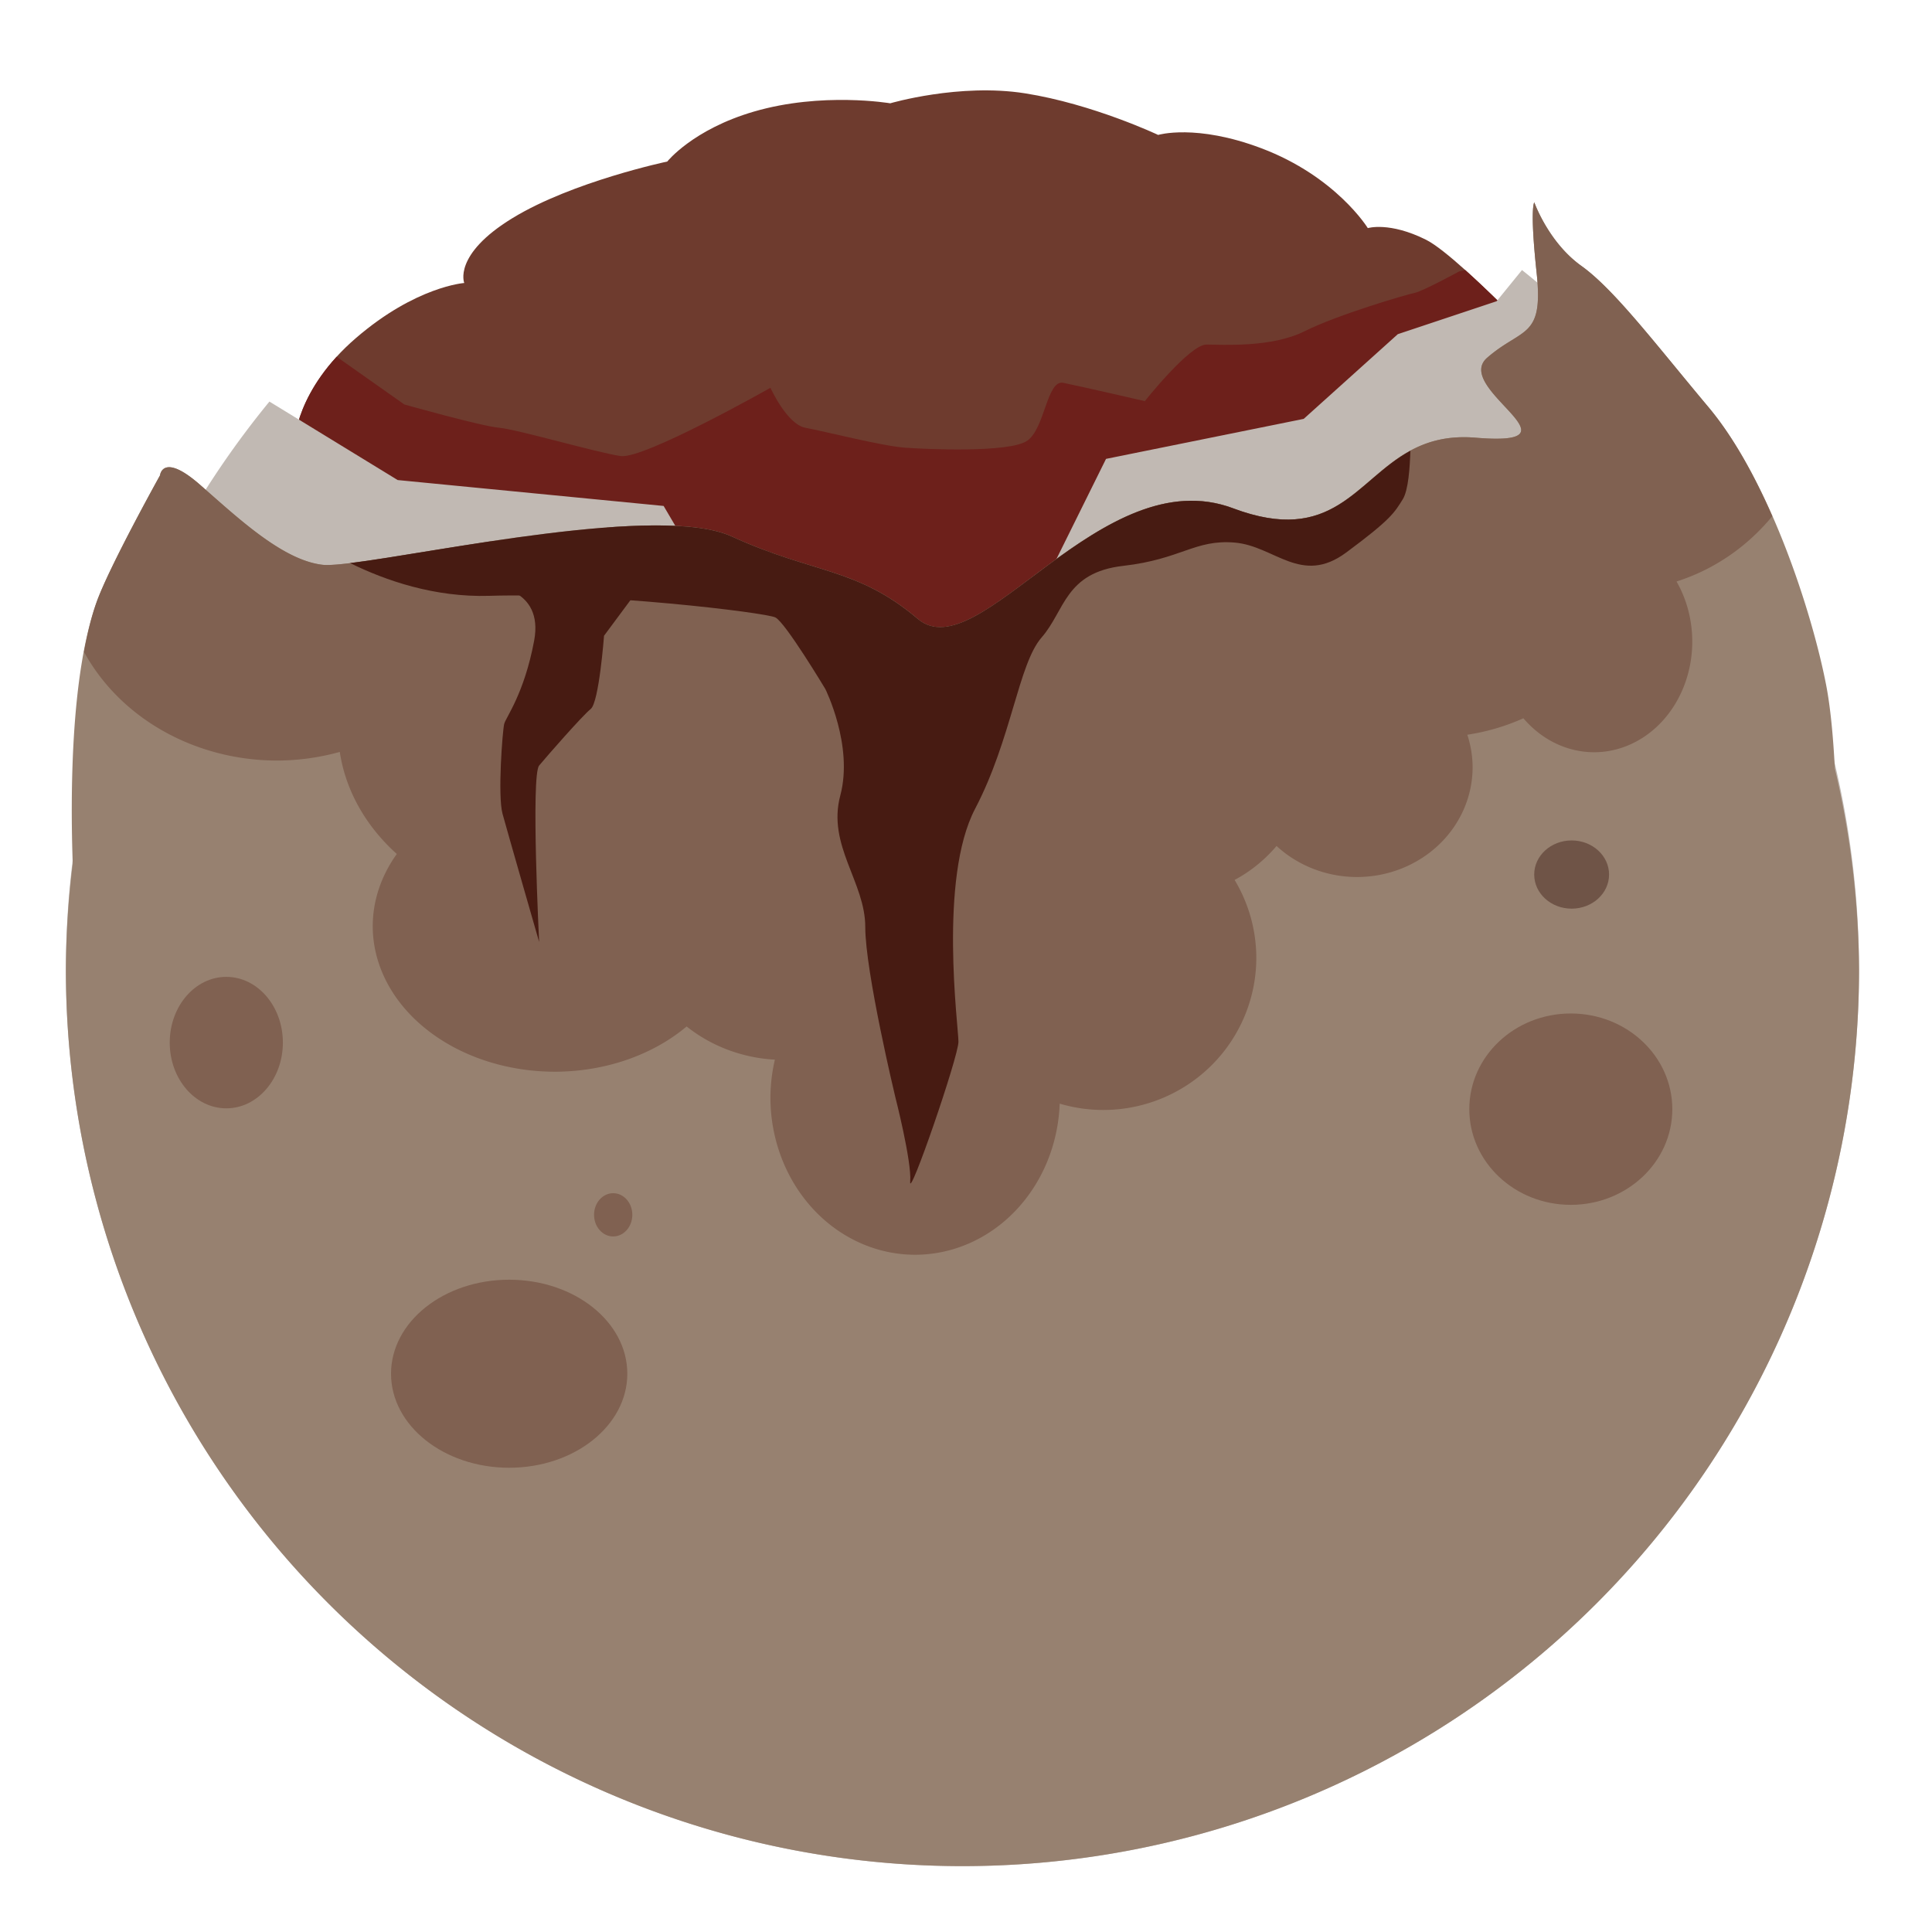 <?xml version="1.0" encoding="UTF-8" standalone="no"?>
<!-- Created with Inkscape (http://www.inkscape.org/) -->

<svg
   xmlns:dc="http://purl.org/dc/elements/1.1/"
   xmlns:cc="http://creativecommons.org/ns#"
   xmlns:rdf="http://www.w3.org/1999/02/22-rdf-syntax-ns#"
   xmlns:svg="http://www.w3.org/2000/svg"
   xmlns="http://www.w3.org/2000/svg"
   xmlns:sodipodi="http://sodipodi.sourceforge.net/DTD/sodipodi-0.dtd"
   xmlns:inkscape="http://www.inkscape.org/namespaces/inkscape"
   width="128"
   height="128"
   viewBox="0 0 128 128"
   id="svg2"
   version="1.1"
   inkscape:version="0.91 r13725"
   sodipodi:docname="zombie_head2.svg">
  <defs
     id="defs4" />
  <sodipodi:namedview
     id="base"
     pagecolor="#ffffff"
     bordercolor="#666666"
     borderopacity="1.0"
     inkscape:pageopacity="0.0"
     inkscape:pageshadow="2"
     inkscape:zoom="9.0708542"
     inkscape:cx="85.442479"
     inkscape:cy="38.814482"
     inkscape:document-units="px"
     inkscape:current-layer="layer1"
     showgrid="false"
     units="px"
     inkscape:window-width="1920"
     inkscape:window-height="1018"
     inkscape:window-x="-8"
     inkscape:window-y="-8"
     inkscape:window-maximized="1" />
  <g
     inkscape:label="Calque 1"
     inkscape:groupmode="layer"
     id="layer1"
     transform="translate(0,-924.362)">
    <path
       style="fill:#6e3b2e;fill-opacity:1;fill-rule:evenodd;stroke:none;stroke-width:1px;stroke-linecap:butt;stroke-linejoin:miter;stroke-opacity:1"
       d="m 19.513,953.584 c 0,0 0.11,-3.418 4.079,-6.835 3.969,-3.418 7.166,-3.638 7.166,-3.638 0,0 -0.772,-1.874 3.197,-4.299 3.969,-2.425 10.253,-3.748 10.253,-3.748 0,0 1.69,-2.124 5.733,-3.307 4.52,-1.323 9.04,-0.551 9.04,-0.551 0,0 4.577,-1.348 8.93,-0.661 4.498,0.71 8.819,2.756 8.819,2.756 0,0 2.506,-0.753 6.835,0.882 4.961,1.874 7.056,5.292 7.056,5.292 0,0 1.433,-0.441 3.859,0.772 2.425,1.213 10.473,9.922 10.473,9.922 0,0 -1.654,18.08 -3.087,20.064 -1.433,1.984 -25.025,13.67 -27.34,14.662 -2.315,0.992 -42.664,0.551 -42.664,0.551 L 14.221,971.444"
       id="path4151"
       inkscape:connector-curvature="0"
       sodipodi:nodetypes="cscscscscscscsscc" />
    <path
       style="fill:#6d201b;fill-rule:evenodd;stroke:none;stroke-width:1px;stroke-linecap:butt;stroke-linejoin:miter;stroke-opacity:1;fill-opacity:1"
       d="M 97.074 17.891 L 96.684 17.977 C 96.684 17.977 94.258 19.3 93.707 19.41 C 93.156 19.52 88.637 20.843 86.432 21.945 C 84.227 23.048 81.028 22.828 79.926 22.828 C 78.823 22.828 75.848 26.576 75.848 26.576 C 75.848 26.576 71.548 25.584 70.445 25.363 C 69.343 25.143 69.232 28.451 68.02 29.223 C 66.807 29.994 61.516 29.772 59.973 29.662 C 58.429 29.552 54.57 28.56 53.357 28.34 C 52.145 28.119 51.043 25.693 51.043 25.693 C 51.043 25.693 42.664 30.435 41.121 30.215 C 39.578 29.994 34.285 28.45 33.072 28.34 C 31.86 28.23 26.789 26.797 26.789 26.797 L 22.303 23.635 C 20.714 25.371 20.035 26.986 19.74 28.031 L 18.852 44.436 L 55.232 54.469 C 55.232 54.469 73.421 54.688 75.516 53.916 C 77.61 53.144 92.493 48.624 96.572 43.773 C 99.464 40.334 102.561 35.668 104.16 33.184 C 104.308 31.908 104.452 30.666 104.562 29.617 L 101.682 22.387 C 100.204 20.87 98.567 19.23 97.074 17.891 z "
       transform="translate(0,924.362)"
       id="path4153" />
    <path
       style="opacity:1;fill:#c1b9b3;fill-opacity:1;stroke:none;stroke-width:3;stroke-linecap:round;stroke-linejoin:round;stroke-miterlimit:4;stroke-dasharray:none;stroke-opacity:1"
       d="M 100.836 17.891 L 99.156 19.957 L 92.609 22.139 L 86.373 27.752 L 73.277 30.402 L 65.17 46.771 L 48.643 41.471 L 43.967 33.52 L 26.348 31.805 L 17.85 26.605 A 59.401 59.401 0 0 0 4.365 64.234 A 59.401 59.401 0 0 0 63.766 123.635 A 59.401 59.401 0 0 0 123.166 64.234 A 59.401 59.401 0 0 0 100.836 17.891 z "
       transform="translate(0,924.362)"
       id="circle4138" />
    <path
       style="opacity:1;fill:#978170;fill-opacity:1;stroke:none;stroke-width:3;stroke-linecap:round;stroke-linejoin:round;stroke-miterlimit:4;stroke-dasharray:none;stroke-opacity:1"
       d="M 101.652 13.408 C 101.652 13.408 101.339 13.721 101.807 18.086 C 102.274 22.451 100.872 21.67 98.533 23.697 C 96.195 25.724 105.237 29.622 97.754 28.998 C 90.27 28.374 90.426 36.95 81.695 33.676 C 72.964 30.402 64.858 44.434 60.805 41.004 C 56.751 37.574 53.943 38.041 48.486 35.547 C 43.03 33.052 24.01 37.73 21.359 37.418 C 18.709 37.106 15.746 34.3 13.252 32.117 C 10.757 29.934 10.602 31.494 10.602 31.494 C 10.602 31.494 7.235 37.543 6.393 39.912 C 4.672 44.752 4.662 52.695 4.818 57.211 A 59.401 59.401 0 0 0 4.365 64.234 A 59.401 59.401 0 0 0 63.766 123.635 A 59.401 59.401 0 0 0 123.166 64.234 A 59.401 59.401 0 0 0 121.564 50.914 C 121.457 48.863 121.281 46.895 120.984 45.369 C 120.058 40.603 117.243 31.806 113.189 26.973 C 109.717 22.833 106.952 19.176 104.77 17.617 C 102.587 16.058 101.652 13.408 101.652 13.408 z "
       transform="translate(0,924.362)"
       id="path4136" />
    <path
       style="opacity:1;fill:#806151;fill-opacity:1;stroke:none;stroke-width:3;stroke-linecap:round;stroke-linejoin:round;stroke-miterlimit:4;stroke-dasharray:none;stroke-opacity:1"
       d="M 101.652 13.408 C 101.652 13.408 101.339 13.721 101.807 18.086 C 102.274 22.451 100.872 21.67 98.533 23.697 C 96.195 25.724 105.237 29.622 97.754 28.998 C 90.27 28.374 90.426 36.95 81.695 33.676 C 72.964 30.402 64.858 44.434 60.805 41.004 C 56.751 37.574 53.943 38.041 48.486 35.547 C 46.765 34.76 43.692 34.689 40.211 34.947 A 21.277 19.623 0 0 0 39.24 36.352 A 14.442 12.127 0 0 0 36.82 36.168 A 14.442 12.127 0 0 0 32.602 36.709 A 14.276 12.898 0 0 0 32.498 35.873 C 27.276 36.656 22.576 37.561 21.359 37.418 C 18.709 37.106 15.746 34.3 13.252 32.117 C 10.757 29.934 10.602 31.494 10.602 31.494 C 10.602 31.494 7.235 37.543 6.393 39.912 C 6.046 40.887 5.785 42.01 5.564 43.184 A 14.276 12.898 0 0 0 18.355 50.389 A 14.276 12.898 0 0 0 22.512 49.816 A 14.442 12.127 0 0 0 26.289 56.578 A 12.072 9.646 0 0 0 24.695 61.357 A 12.072 9.646 0 0 0 36.766 71.004 A 12.072 9.646 0 0 0 45.492 68.006 A 9.922 9.316 0 0 0 51.338 70.205 A 9.591 10.418 0 0 0 51.043 72.713 A 9.591 10.418 0 0 0 60.633 83.131 A 9.591 10.418 0 0 0 70.207 73.119 A 10.142 10.087 0 0 0 73.092 73.539 A 10.142 10.087 0 0 0 83.234 63.453 A 10.142 10.087 0 0 0 81.795 58.297 A 9.426 10.583 0 0 0 84.576 56.049 A 7.662 7.276 0 0 0 89.904 58.105 A 7.662 7.276 0 0 0 97.564 50.83 A 7.662 7.276 0 0 0 97.213 48.678 A 13.836 13.284 0 0 0 100.928 47.588 A 6.504 7.331 0 0 0 105.613 49.838 A 6.504 7.331 0 0 0 112.117 42.506 A 6.504 7.331 0 0 0 111.074 38.525 A 13.56 14.166 0 0 0 117.42 34.197 C 116.234 31.496 114.817 28.913 113.189 26.973 C 109.717 22.833 106.952 19.176 104.77 17.617 C 102.587 16.058 101.652 13.408 101.652 13.408 z "
       transform="translate(0,924.362)"
       id="path4163" />
    <path
       style="fill:#471b12;fill-rule:evenodd;stroke:none;stroke-width:1px;stroke-linecap:butt;stroke-linejoin:miter;stroke-opacity:1;fill-opacity:1"
       d="M 93.443 29.863 C 89.833 31.828 88.319 36.16 81.695 33.676 C 72.964 30.402 64.858 44.434 60.805 41.004 C 56.751 37.574 53.943 38.041 48.486 35.547 C 43.743 33.379 28.775 36.622 23.195 37.305 C 25.537 38.459 28.783 39.585 32.412 39.475 C 39.688 39.254 50.712 40.577 51.373 40.908 C 52.035 41.239 54.68 45.648 54.68 45.648 C 54.68 45.648 56.554 49.396 55.672 52.703 C 54.79 56.01 57.326 58.437 57.326 61.414 C 57.326 64.391 59.311 72.658 59.311 72.658 C 59.311 72.658 60.413 76.958 60.303 78.281 C 60.192 79.604 63.5 70.012 63.5 69.02 C 63.5 68.027 62.176 58.216 64.602 53.586 C 67.027 48.956 67.468 43.994 69.012 42.23 C 70.555 40.467 70.556 37.931 74.414 37.49 C 78.273 37.049 79.155 35.727 81.801 35.947 C 84.447 36.168 86.211 38.812 89.188 36.607 C 92.164 34.403 92.384 33.962 92.936 33.08 C 93.311 32.479 93.405 30.968 93.443 29.863 z "
       transform="translate(0,924.362)"
       id="path4158" />
    <ellipse
       style="opacity:1;fill:#806151;fill-opacity:1;stroke:none;stroke-width:3;stroke-linecap:round;stroke-linejoin:round;stroke-miterlimit:4;stroke-dasharray:none;stroke-opacity:1"
       id="path4189"
       cx="104.07"
       cy="997.847"
       rx="6.725"
       ry="6.339" />
    <ellipse
       style="opacity:1;fill:#6f5447;fill-opacity:1;stroke:none;stroke-width:3;stroke-linecap:round;stroke-linejoin:round;stroke-miterlimit:4;stroke-dasharray:none;stroke-opacity:1"
       id="path4191"
       cx="104.125"
       cy="982.303"
       rx="2.48"
       ry="2.26" />
    <ellipse
       style="opacity:1;fill:#806151;fill-opacity:1;stroke:none;stroke-width:3;stroke-linecap:round;stroke-linejoin:round;stroke-miterlimit:4;stroke-dasharray:none;stroke-opacity:1"
       id="path4193"
       cx="14.993"
       cy="993.437"
       rx="3.748"
       ry="4.355" />
    <ellipse
       style="opacity:1;fill:#806151;fill-opacity:1;stroke:none;stroke-width:3;stroke-linecap:round;stroke-linejoin:round;stroke-miterlimit:4;stroke-dasharray:none;stroke-opacity:1"
       id="path4195"
       cx="33.734"
       cy="1015.375"
       rx="7.827"
       ry="6.229" />
    <ellipse
       style="opacity:1;fill:#806151;fill-opacity:1;stroke:none;stroke-width:3;stroke-linecap:round;stroke-linejoin:round;stroke-miterlimit:4;stroke-dasharray:none;stroke-opacity:1"
       id="path4197"
       cx="40.625"
       cy="1004.847"
       rx="1.268"
       ry="1.433" />
    <path
       style="fill:#471b12;fill-rule:evenodd;stroke:none;stroke-width:1px;stroke-linecap:butt;stroke-linejoin:miter;stroke-opacity:1;fill-opacity:1"
       d="m 32.522,963.175 c 0,0 3.528,0.11 2.866,3.638 -0.661,3.528 -1.874,5.071 -1.984,5.512 -0.11,0.441 -0.441,4.74 -0.11,5.953 0.331,1.213 2.425,8.489 2.425,8.489 0,0 -0.551,-11.024 0,-11.686 0.551,-0.661 2.866,-3.307 3.418,-3.748 0.551,-0.441 0.882,-4.851 0.882,-4.851 l 2.536,-3.418"
       id="path4203"
       inkscape:connector-curvature="0" />
  </g>
</svg>
